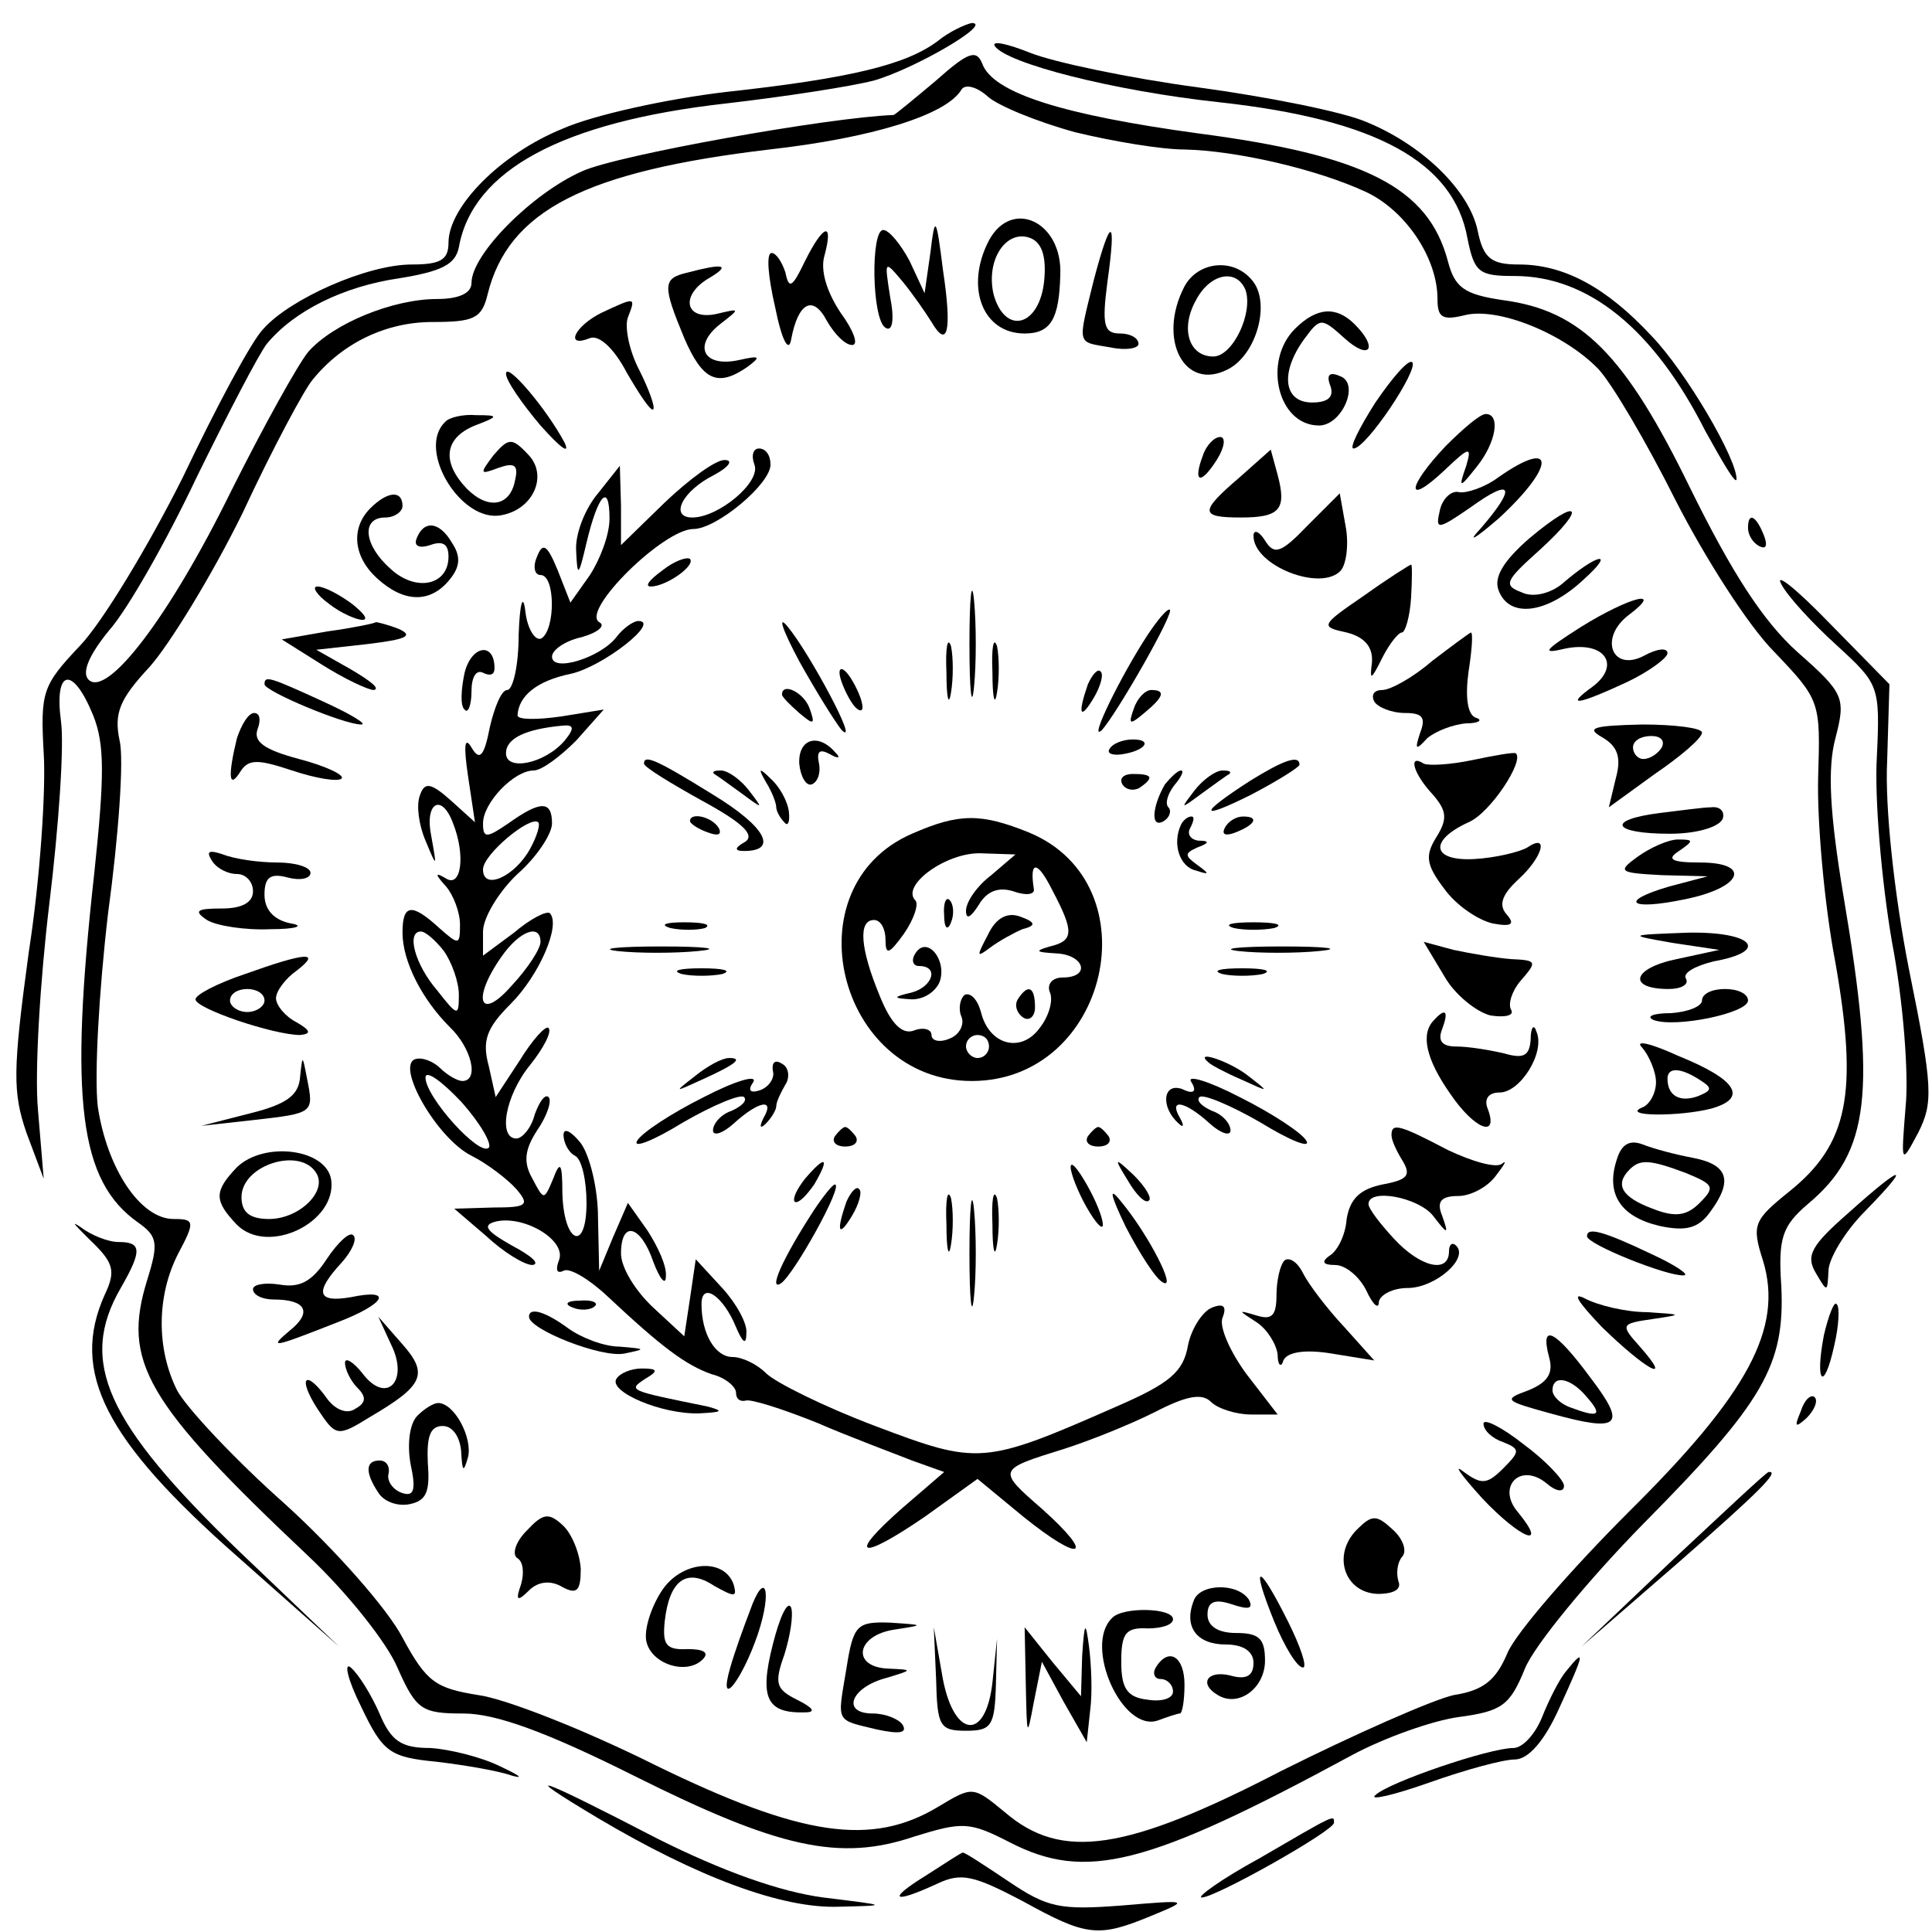 <?xml version="1.0" standalone="no"?>
<!DOCTYPE svg PUBLIC "-//W3C//DTD SVG 20010904//EN"
 "http://www.w3.org/TR/2001/REC-SVG-20010904/DTD/svg10.dtd">
<svg version="1.0" xmlns="http://www.w3.org/2000/svg"
 width="168pt" height="168pt" viewBox="0 0 168 168"
 preserveAspectRatio="xMidYMid meet">
<g transform="translate(0,168) scale(0.1,-0.1)"
fill="#000000" stroke="none">
<path d="M815 1644 c-27 -20 -74 -32 -184 -44 -51 -6 -115 -20 -142 -32 -54
-22 -99 -68 -99 -99 0 -15 -7 -19 -32 -19 -39 0 -106 -30 -129 -56 -10 -10
-41 -68 -70 -129 -30 -60 -70 -126 -89 -146 -33 -35 -35 -40 -32 -94 2 -31 -3
-109 -13 -173 -14 -103 -14 -122 -2 -157 l15 -40 -5 60 c-3 33 2 114 10 180 8
66 13 137 10 158 -6 45 10 49 28 5 10 -25 10 -52 1 -137 -22 -198 -13 -268 38
-304 17 -12 18 -18 8 -50 -22 -71 -2 -106 140 -240 34 -32 69 -76 78 -98 16
-36 21 -39 57 -39 28 0 72 -16 148 -54 126 -63 179 -75 244 -53 42 13 48 13
83 -5 66 -34 119 -21 298 76 28 15 70 30 93 33 37 5 44 10 57 42 8 20 55 77
103 126 105 106 123 138 120 206 -3 43 1 53 23 72 54 45 60 97 31 268 -12 72
-14 111 -7 137 9 35 8 39 -33 75 -30 27 -57 69 -93 142 -57 117 -95 155 -163
164 -34 5 -42 11 -48 34 -17 64 -72 92 -217 111 -117 16 -179 35 -188 61 -5
12 -12 10 -40 -15 -19 -16 -36 -30 -37 -30 -56 -2 -241 -35 -271 -49 -43 -19
-96 -72 -96 -97 0 -9 -11 -14 -30 -14 -38 0 -90 -21 -112 -46 -9 -11 -39 -65
-67 -121 -54 -110 -108 -180 -124 -164 -6 6 0 21 18 43 16 18 50 78 76 133 27
55 54 107 61 116 24 29 67 50 115 57 37 6 49 12 52 27 12 67 90 109 232 125
52 6 110 15 129 20 35 10 104 50 85 50 -5 -1 -19 -7 -30 -16z m120 -79 c33 -8
75 -15 95 -15 45 -1 115 -17 158 -37 34 -16 62 -57 62 -93 0 -16 4 -19 24 -14
29 7 86 -16 116 -47 12 -13 42 -64 67 -114 25 -49 63 -109 86 -132 40 -42 40
-43 38 -109 -1 -36 5 -109 15 -161 20 -114 11 -158 -40 -199 -31 -25 -33 -29
-23 -60 18 -59 -13 -116 -117 -219 -50 -50 -97 -104 -105 -122 -10 -24 -21
-33 -47 -37 -18 -4 -86 -34 -150 -66 -135 -70 -191 -78 -240 -36 -28 23 -28
23 -58 5 -58 -35 -119 -26 -246 36 -62 31 -131 58 -154 61 -37 6 -45 11 -66
50 -13 25 -59 77 -102 116 -44 39 -86 84 -94 99 -18 36 -18 82 1 119 15 28 14
30 -4 30 -29 0 -58 44 -66 98 -3 27 1 100 9 168 9 66 14 134 10 150 -5 24 0
36 26 64 17 19 54 79 81 134 26 56 54 108 61 116 26 32 64 50 104 50 36 0 43
3 48 24 18 73 85 107 245 126 89 10 154 30 167 52 3 5 13 3 23 -6 9 -8 43 -22
76 -31z"/>
<path d="M809 1460 l-5 -35 -13 28 c-8 15 -18 27 -23 27 -11 0 -10 -78 2 -85
6 -4 8 7 4 27 -5 32 -5 32 11 13 9 -11 20 -27 25 -35 14 -24 18 -8 10 45 -6
48 -7 48 -11 15z"/>
<path d="M860 1471 c-21 -40 -6 -81 31 -81 23 0 30 13 31 51 2 46 -42 67 -62
30z m48 -35 c-4 -40 -34 -48 -44 -12 -7 30 11 57 32 49 10 -4 14 -16 12 -37z"/>
<path d="M700 1453 c-11 -23 -14 -25 -17 -10 -3 9 -8 17 -12 17 -5 0 -3 -21 3
-47 6 -30 12 -40 14 -28 6 32 19 39 31 16 7 -12 16 -21 22 -21 6 0 1 13 -10
28 -12 18 -18 37 -14 50 8 30 -1 27 -17 -5z"/>
<path d="M951 1436 c-14 -57 -15 -53 14 -58 14 -3 25 -1 25 3 0 5 -7 9 -16 9
-14 0 -16 7 -11 45 8 57 3 58 -12 1z"/>
<path d="M598 1443 c-22 -5 -22 -11 -3 -57 16 -37 29 -43 55 -25 12 9 11 10
-7 6 -31 -7 -41 12 -17 31 18 14 18 14 -3 9 -28 -6 -32 17 -5 32 18 11 10 12
-20 4z"/>
<path d="M1030 1431 c-24 -46 0 -92 38 -72 25 13 37 58 21 77 -16 20 -47 17
-59 -5z m53 -3 c7 -20 -11 -58 -28 -58 -21 0 -29 24 -15 49 12 23 35 28 43 9z"/>
<path d="M523 1408 c-24 -12 -32 -31 -10 -22 8 3 21 -9 32 -30 11 -19 21 -34
23 -32 2 2 -4 18 -12 34 -9 17 -13 38 -10 46 7 18 7 18 -23 4z"/>
<path d="M1126 1394 c-28 -28 -15 -84 21 -84 20 0 36 37 18 43 -9 4 -12 1 -8
-9 3 -9 -2 -14 -16 -14 -25 0 -28 26 -7 55 14 19 15 19 35 1 22 -20 30 -9 9
12 -16 16 -33 15 -52 -4z"/>
<path d="M1196 1330 c-14 -22 -23 -40 -19 -40 11 0 57 69 51 75 -3 3 -17 -13
-32 -35z"/>
<path d="M440 1355 c0 -6 14 -26 30 -45 17 -19 26 -26 21 -15 -16 30 -51 71
-51 60z"/>
<path d="M387 1313 c-25 -24 14 -88 49 -81 28 5 41 35 23 53 -14 15 -17 14
-30 -1 -12 -16 -12 -17 4 -11 14 5 18 3 15 -10 -4 -23 -23 -27 -42 -8 -22 23
-20 44 7 55 21 8 21 9 1 9 -11 1 -24 -2 -27 -6z"/>
<path d="M1257 1292 c-34 -36 -35 -53 -1 -21 22 21 24 21 19 4 -7 -20 -6 -20
9 -1 17 21 21 46 8 46 -5 0 -20 -13 -35 -28z"/>
<path d="M1046 1284 c-9 -24 -2 -26 12 -4 7 11 8 20 3 20 -5 0 -12 -7 -15 -16z"/>
<path d="M656 1276 c6 -15 -31 -46 -54 -46 -20 0 -9 23 19 37 13 7 17 13 9 13
-8 0 -31 -17 -52 -37 l-38 -37 0 34 -1 35 -19 -24 c-11 -13 -20 -35 -19 -50 1
-23 2 -23 9 7 10 42 20 53 20 21 0 -14 -8 -35 -17 -49 l-17 -24 -11 28 c-9 22
-13 25 -18 12 -4 -9 -2 -16 3 -16 13 0 13 -47 1 -55 -5 -3 -12 7 -14 22 -2 18
-5 10 -6 -19 0 -27 -5 -48 -10 -48 -5 0 -11 -15 -15 -32 -5 -26 -9 -30 -16
-18 -6 10 -7 2 -3 -25 l6 -40 -21 19 c-18 16 -23 16 -27 4 -3 -8 -1 -25 5 -39
10 -24 10 -24 5 4 -6 29 9 38 19 11 11 -28 7 -56 -6 -48 -10 6 -10 4 0 -7 6
-7 12 -22 12 -33 0 -18 -1 -18 -18 -3 -24 22 -32 21 -32 -4 0 -25 17 -58 41
-82 19 -18 26 -47 11 -47 -4 0 -13 5 -19 11 -6 6 -16 10 -22 8 -17 -6 19 -69
49 -84 14 -7 32 -21 39 -29 12 -14 9 -16 -20 -16 l-34 -1 28 -24 c15 -14 33
-25 40 -25 7 1 -1 8 -18 17 -23 13 -26 18 -13 21 25 5 61 -17 54 -34 -3 -8 -2
-12 4 -9 5 3 22 -7 38 -22 47 -44 68 -60 91 -68 12 -3 21 -11 21 -16 0 -5 3
-8 8 -7 4 2 32 -7 62 -19 30 -13 68 -27 83 -33 l28 -10 -36 -31 c-49 -43 -38
-47 19 -8 l46 33 40 -33 c51 -41 63 -35 16 7 -39 34 -39 34 19 52 22 7 57 21
79 32 27 14 41 17 49 9 6 -6 22 -11 35 -11 l23 0 -27 35 c-14 19 -24 41 -21
49 4 10 1 13 -9 9 -8 -3 -18 -18 -21 -33 -4 -23 -16 -33 -62 -53 -116 -51
-120 -51 -210 -17 -45 17 -87 38 -95 46 -8 8 -21 14 -29 14 -15 0 -27 20 -27
46 0 20 19 7 30 -20 6 -14 9 -16 9 -5 1 8 -9 26 -21 39 l-23 25 -5 -34 -5 -33
-27 25 c-16 15 -28 35 -28 47 0 29 17 25 28 -7 6 -16 11 -21 11 -13 1 9 -7 26
-16 40 l-17 24 -13 -30 -12 -29 -1 46 c0 25 -7 54 -15 65 -8 10 -15 14 -15 7
0 -6 4 -15 10 -18 6 -3 10 -22 10 -41 0 -44 -20 -35 -21 9 0 26 -2 28 -8 12
-8 -19 -8 -19 -18 0 -8 14 -7 25 4 42 9 13 13 26 10 29 -3 3 -8 -4 -12 -15 -3
-12 -11 -21 -16 -21 -16 0 -10 37 12 64 12 15 19 29 16 32 -2 3 -14 -10 -25
-28 l-21 -32 -6 27 c-6 22 -2 33 19 54 25 25 44 69 34 79 -3 2 -17 -5 -31 -17
l-27 -20 0 21 c0 12 14 35 30 50 17 15 30 35 30 44 0 20 -10 20 -38 0 -19 -13
-22 -13 -22 0 0 18 27 46 44 46 7 0 23 12 37 26 l24 27 -37 -6 c-21 -3 -38 -3
-38 1 1 17 17 30 46 36 28 6 79 46 59 46 -4 0 -13 -6 -19 -14 -14 -18 -56 -31
-56 -17 0 6 12 14 26 17 14 4 21 10 15 13 -16 10 56 81 82 81 20 0 67 39 67
56 0 8 -4 14 -10 14 -5 0 -7 -6 -4 -14z m-165 -240 c-17 -20 -51 -27 -51 -11
0 13 17 21 49 24 10 1 11 -2 2 -13z m-30 -94 c-13 -24 -41 -37 -41 -18 0 13
41 47 48 41 2 -2 -1 -12 -7 -23z m-75 -89 c7 -10 13 -27 13 -38 0 -19 -1 -19
-19 4 -19 22 -27 51 -14 51 4 0 13 -8 20 -17z m84 8 c0 -6 -11 -23 -25 -38
-28 -32 -35 -12 -9 25 16 23 34 29 34 13z m-45 -179 c-8 -8 -55 44 -55 61 0 7
14 -3 31 -21 17 -19 27 -37 24 -40z"/>
<path d="M1078 1265 c-35 -30 -35 -35 1 -35 34 0 40 7 32 37 l-6 22 -27 -24z"/>
<path d="M1303 1265 c-12 -9 -28 -14 -34 -13 -7 2 -15 -6 -17 -16 -4 -17 -2
-17 27 3 36 26 40 18 9 -18 -13 -14 -6 -10 15 8 50 46 50 71 0 36z"/>
<path d="M322 1238 c-17 -17 -15 -42 6 -61 23 -21 46 -22 63 -1 9 11 10 20 2
32 -11 19 -25 20 -31 3 -2 -6 3 -8 12 -5 11 4 16 1 16 -10 0 -25 -28 -31 -50
-11 -24 21 -26 45 -5 45 8 0 15 5 15 10 0 14 -13 13 -28 -2z"/>
<path d="M1137 1223 c-23 -24 -29 -26 -37 -13 -5 8 -10 10 -10 4 0 -26 59 -49
76 -30 5 6 7 24 4 39 l-5 28 -28 -28z"/>
<path d="M1330 1212 c-23 -20 -31 -34 -27 -45 9 -25 42 -21 74 9 29 26 12 23
-19 -4 -10 -8 -25 -12 -35 -7 -16 6 -14 10 15 36 43 39 36 48 -8 11z"/>
<path d="M576 1184 c-11 -8 -16 -14 -10 -14 13 0 39 18 34 24 -3 2 -14 -2 -24
-10z"/>
<path d="M843 1120 c0 -41 2 -58 4 -37 2 20 2 54 0 75 -2 20 -4 3 -4 -38z"/>
<path d="M1186 1162 c-38 -26 -38 -27 -15 -32 16 -4 23 -13 22 -26 -2 -16 -1
-16 9 4 6 12 14 22 17 22 3 0 7 14 8 30 1 17 1 30 0 29 -1 0 -20 -12 -41 -27z"/>
<path d="M286 1155 c10 -8 24 -14 29 -14 6 0 1 6 -9 14 -11 8 -24 15 -30 15
-5 0 -1 -7 10 -15z"/>
<path d="M1375 1135 c-33 -21 -35 -24 -14 -19 34 7 49 -14 24 -33 -25 -18 -13
-16 30 4 19 9 35 21 35 25 0 5 -9 4 -20 -2 -28 -15 -40 15 -14 35 32 24 1 16
-41 -10z"/>
<path d="M695 1105 c15 -27 32 -54 37 -60 16 -15 -28 67 -47 90 -9 11 -5 -2
10 -30z"/>
<path d="M998 1128 c-23 -35 -52 -94 -40 -83 13 14 65 105 59 105 -3 0 -11
-10 -19 -22z"/>
<path d="M285 1131 l-40 -7 35 -22 c19 -12 40 -22 45 -22 6 1 -3 8 -20 18
l-30 17 45 5 c33 4 40 7 27 13 -10 4 -19 6 -20 6 -1 -1 -20 -5 -42 -8z"/>
<path d="M823 1095 c0 -22 2 -30 4 -17 2 12 2 30 0 40 -3 9 -5 -1 -4 -23z"/>
<path d="M863 1095 c0 -22 2 -30 4 -17 2 12 2 30 0 40 -3 9 -5 -1 -4 -23z"/>
<path d="M1245 1105 c-16 -14 -36 -25 -43 -25 -7 0 -10 -4 -7 -10 3 -5 15 -10
27 -10 15 0 18 -4 13 -17 -5 -15 -4 -16 6 -5 7 6 22 12 34 13 11 0 15 3 8 5
-7 3 -9 18 -6 40 3 19 4 34 2 34 -2 -1 -17 -12 -34 -25z"/>
<path d="M404 1095 c-3 -14 -4 -29 0 -32 3 -4 6 4 6 16 0 12 4 19 10 16 6 -3
10 -2 10 4 0 23 -20 20 -26 -4z"/>
<path d="M730 1095 c0 -5 5 -17 10 -25 5 -8 10 -10 10 -5 0 6 -5 17 -10 25 -5
8 -10 11 -10 5z"/>
<path d="M946 1085 c-9 -26 -7 -32 5 -12 6 10 9 21 6 23 -2 3 -7 -2 -11 -11z"/>
<path d="M230 1085 c0 -6 69 -35 84 -35 6 0 -9 9 -33 20 -46 21 -51 23 -51 15z"/>
<path d="M680 1076 c0 -2 7 -9 15 -16 13 -11 14 -10 9 4 -5 14 -24 23 -24 12z"/>
<path d="M986 1064 c-5 -14 -4 -15 9 -4 17 14 19 20 6 20 -5 0 -12 -7 -15 -16z"/>
<path d="M206 1038 c-8 -33 -7 -45 3 -29 7 11 15 11 45 1 21 -7 40 -10 43 -7
3 3 -14 11 -37 17 -30 8 -40 15 -36 26 3 8 2 14 -3 14 -5 0 -11 -10 -15 -22z"/>
<path d="M1393 1039 c14 -8 17 -18 12 -36 l-6 -25 40 29 c22 15 41 31 41 36 0
4 -24 7 -52 7 -43 -1 -49 -3 -35 -11z m52 -9 c-3 -5 -10 -10 -16 -10 -5 0 -9
5 -9 10 0 6 7 10 16 10 8 0 12 -4 9 -10z"/>
<path d="M695 1016 c1 -11 6 -20 11 -18 5 2 8 10 6 19 -2 10 1 12 10 7 7 -4 9
-3 5 1 -15 18 -33 13 -32 -9z"/>
<path d="M965 1029 c-3 -4 2 -6 10 -5 21 3 28 13 10 13 -9 0 -18 -4 -20 -8z"/>
<path d="M1280 1019 c-19 -4 -38 -5 -42 -3 -14 9 -9 -9 8 -27 12 -14 13 -21 3
-37 -10 -16 -9 -24 7 -45 10 -14 29 -27 42 -30 16 -3 20 -1 12 8 -7 8 -4 17
10 30 22 20 27 41 8 28 -7 -4 -28 -9 -46 -10 -37 -2 -40 16 -5 32 19 8 49 54
41 60 -2 1 -19 -2 -38 -6z"/>
<path d="M560 1016 c0 -3 23 -17 50 -32 35 -19 47 -30 38 -36 -9 -5 -10 -8 -1
-8 30 0 19 21 -27 49 -50 31 -60 35 -60 27z"/>
<path d="M1087 1001 c-45 -29 -45 -35 1 -12 23 12 42 24 42 26 0 9 -14 4 -43
-14z"/>
<path d="M621 1007 c2 -1 13 -9 24 -17 19 -14 19 -14 6 3 -7 9 -18 17 -24 17
-6 0 -8 -1 -6 -3z"/>
<path d="M666 1000 c5 -8 9 -18 9 -22 0 -3 3 -9 7 -13 3 -4 5 0 4 9 -1 9 -8
22 -16 29 -10 10 -11 9 -4 -3z"/>
<path d="M976 998 c3 -5 10 -6 15 -3 13 9 11 12 -6 12 -8 0 -12 -4 -9 -9z"/>
<path d="M1013 998 c-11 -19 -13 -39 -1 -32 5 3 7 9 4 12 -3 3 -1 11 5 19 6 7
9 13 6 13 -3 0 -9 -6 -14 -12z"/>
<path d="M1039 993 c-13 -17 -13 -17 6 -3 11 8 22 16 24 17 2 2 0 3 -6 3 -6 0
-17 -8 -24 -17z"/>
<path d="M1443 973 c-47 -6 -41 -18 9 -18 24 0 43 6 46 13 2 6 -2 11 -10 10
-7 0 -28 -3 -45 -5z"/>
<path d="M600 966 c0 -2 7 -7 16 -10 8 -3 12 -2 9 4 -6 10 -25 14 -25 6z"/>
<path d="M793 955 c-106 -46 -65 -215 52 -215 119 0 158 171 50 216 -42 17
-61 17 -102 -1z m69 -36 c-12 -9 -22 -23 -22 -31 0 -8 4 -6 11 5 7 12 17 16
30 12 11 -4 19 -3 18 2 -4 25 3 25 16 -1 19 -36 19 -44 -2 -49 -14 -4 -12 -5
5 -6 25 -1 31 -21 6 -21 -9 0 -14 -6 -11 -13 3 -7 -1 -21 -9 -31 -16 -22 -44
-15 -51 14 -3 11 -9 17 -14 15 -4 -3 -6 -12 -3 -19 3 -7 -2 -16 -10 -19 -9 -4
-16 -2 -16 3 0 5 -7 7 -15 4 -10 -4 -20 5 -30 30 -17 41 -19 66 -5 66 6 0 10
-8 10 -17 0 -14 3 -13 16 5 9 13 13 26 10 29 -13 13 27 42 57 41 l30 -1 -21
-18z m-2 -149 c0 -5 -4 -10 -10 -10 -5 0 -10 5 -10 10 0 6 5 10 10 10 6 0 10
-4 10 -10z"/>
<path d="M821 884 c0 -11 3 -14 6 -6 3 7 2 16 -1 19 -3 4 -6 -2 -5 -13z"/>
<path d="M859 867 c-10 -19 -10 -20 2 -11 8 6 21 13 28 16 12 3 12 6 -2 11
-11 4 -21 -1 -28 -16z"/>
<path d="M796 851 c-4 -6 -2 -11 3 -11 18 0 12 -18 -6 -23 -17 -4 -17 -5 0 -6
10 0 20 6 24 15 7 19 -11 41 -21 25z"/>
<path d="M885 811 c-3 -5 -1 -12 5 -16 5 -3 10 1 10 9 0 18 -6 21 -15 7z"/>
<path d="M1027 963 c-8 -17 -1 -37 13 -40 12 -4 12 -3 1 5 -11 8 -11 10 0 15
11 4 11 6 1 6 -7 1 -10 6 -7 11 3 6 4 10 1 10 -3 0 -7 -3 -9 -7z"/>
<path d="M1065 960 c-3 -6 1 -7 9 -4 18 7 21 14 7 14 -6 0 -13 -4 -16 -10z"/>
<path d="M1424 935 c-18 -13 -16 -14 21 -16 l40 -1 -34 -9 c-44 -13 -34 -21
14 -11 50 10 59 32 13 32 -25 0 -29 3 -18 10 13 9 13 10 -1 10 -8 0 -24 -7
-35 -15z"/>
<path d="M184 932 c4 -7 14 -12 22 -12 8 0 14 -7 14 -15 0 -10 -10 -15 -27
-15 -22 0 -25 -2 -13 -10 8 -5 33 -9 55 -8 23 0 30 3 18 5 -15 3 -23 12 -23
25 0 15 5 19 20 15 11 -3 20 -1 20 4 0 5 -13 9 -29 9 -16 0 -37 3 -47 7 -12 4
-15 3 -10 -5z"/>
<path d="M583 873 c9 -2 23 -2 30 0 6 3 -1 5 -18 5 -16 0 -22 -2 -12 -5z"/>
<path d="M1073 873 c9 -2 25 -2 35 0 9 3 1 5 -18 5 -19 0 -27 -2 -17 -5z"/>
<path d="M1455 860 l40 -6 -37 -8 c-39 -8 -43 -26 -7 -26 11 0 18 4 15 9 -3 5
8 11 24 15 50 9 34 26 -22 25 -53 -2 -53 -2 -13 -9z"/>
<path d="M537 853 c18 -2 50 -2 70 0 21 2 7 4 -32 4 -38 0 -55 -2 -38 -4z"/>
<path d="M1077 853 c18 -2 50 -2 70 0 21 2 7 4 -32 4 -38 0 -55 -2 -38 -4z"/>
<path d="M1256 831 c9 -16 28 -31 40 -34 13 -2 21 0 18 5 -3 5 1 17 9 26 14
16 13 17 -9 18 -13 1 -36 5 -50 8 l-26 7 18 -30z"/>
<path d="M213 833 c-24 -8 -43 -18 -43 -22 0 -8 68 -31 91 -31 10 1 9 4 -3 11
-10 5 -18 15 -18 21 0 6 8 17 18 24 22 17 8 16 -45 -3z m17 -23 c0 -5 -7 -10
-15 -10 -8 0 -15 5 -15 10 0 6 7 10 15 10 8 0 15 -4 15 -10z"/>
<path d="M593 833 c9 -2 25 -2 35 0 9 3 1 5 -18 5 -19 0 -27 -2 -17 -5z"/>
<path d="M1063 833 c9 -2 25 -2 35 0 9 3 1 5 -18 5 -19 0 -27 -2 -17 -5z"/>
<path d="M1480 810 c0 -5 -12 -10 -27 -11 -16 0 -22 -3 -15 -6 19 -7 82 6 82
17 0 6 -9 10 -20 10 -11 0 -20 -4 -20 -10z"/>
<path d="M1247 793 c-12 -12 -7 -34 14 -64 21 -31 42 -39 33 -14 -4 9 0 15 10
15 18 0 40 35 32 53 -2 7 -5 4 -5 -7 -1 -14 -6 -17 -23 -12 -13 3 -31 6 -42 6
-12 0 -16 5 -12 15 6 16 3 19 -7 8z"/>
<path d="M1428 769 c6 -7 12 -21 12 -30 0 -10 -6 -20 -12 -22 -19 -8 33 -8 60
-1 32 9 23 25 -29 46 -24 11 -38 14 -31 7z m50 -28 c11 -7 11 -9 -1 -14 -16
-6 -27 0 -27 15 0 10 11 10 28 -1z"/>
<path d="M261 744 c-1 -16 -11 -24 -43 -32 l-43 -11 45 5 c53 6 53 6 47 36 -4
21 -4 21 -6 2z"/>
<path d="M604 744 c-18 -14 -18 -14 6 -3 31 14 36 19 24 19 -6 0 -19 -7 -30
-16z"/>
<path d="M672 749 c2 -6 -3 -14 -11 -17 -9 -3 -11 0 -6 7 4 7 -16 1 -43 -13
-28 -14 -54 -31 -58 -38 -4 -7 14 0 40 16 26 15 50 25 53 22 3 -3 -2 -8 -11
-12 -9 -3 -16 -11 -16 -17 0 -5 8 -3 18 6 22 20 36 22 26 5 -4 -8 -3 -10 2 -5
5 5 9 12 9 15 0 4 4 12 8 19 4 6 3 15 -3 18 -6 4 -9 1 -8 -6z"/>
<path d="M1051 756 c2 -2 15 -9 29 -15 24 -11 24 -11 6 3 -16 13 -49 24 -35
12z"/>
<path d="M1036 739 c5 -8 2 -11 -8 -6 -17 6 -19 -16 -3 -30 4 -4 5 -2 1 5 -10
17 4 15 26 -5 10 -9 18 -11 18 -6 0 6 -7 14 -16 17 -9 4 -14 9 -11 12 3 3 27
-7 53 -22 26 -16 44 -23 40 -16 -4 7 -30 24 -58 38 -27 14 -47 20 -42 13z"/>
<path d="M726 692 c-3 -5 1 -9 9 -9 8 0 12 4 9 9 -3 4 -7 8 -9 8 -2 0 -6 -4
-9 -8z"/>
<path d="M946 692 c-3 -5 1 -9 9 -9 8 0 12 4 9 9 -3 4 -7 8 -9 8 -2 0 -6 -4
-9 -8z"/>
<path d="M1210 693 c0 -5 5 -15 10 -23 7 -12 4 -16 -18 -20 -19 -4 -28 -12
-31 -30 -1 -14 -8 -28 -15 -32 -7 -5 -6 -8 5 -8 9 0 21 -10 27 -22 6 -13 11
-17 11 -10 1 6 12 12 25 12 24 0 54 26 42 37 -3 3 -6 1 -6 -5 0 -20 -25 -14
-48 11 -12 13 -22 26 -22 30 0 14 43 6 56 -10 13 -17 14 -17 8 0 -5 12 -1 17
14 17 11 0 26 8 33 18 7 9 10 14 5 10 -5 -4 -26 2 -47 12 -42 22 -49 24 -49
13z"/>
<path d="M1406 672 c-10 -30 3 -50 37 -58 23 -5 34 -2 44 12 20 27 16 41 -14
47 -16 3 -35 8 -45 12 -11 4 -18 0 -22 -13z m60 -12 c24 -10 26 -12 12 -26
-11 -11 -21 -13 -41 -5 -27 10 -33 21 -20 34 9 9 17 9 49 -3z"/>
<path d="M206 665 c-20 -21 -20 -29 0 -50 27 -27 87 2 82 39 -4 27 -58 34 -82
11z m69 -5 c10 -16 -15 -40 -41 -40 -17 0 -24 6 -24 19 0 28 51 44 65 21z"/>
<path d="M700 655 c-7 -9 -11 -17 -9 -20 3 -2 10 5 17 15 14 24 10 26 -8 5z"/>
<path d="M931 665 c0 -5 6 -21 14 -35 8 -14 14 -20 14 -15 0 6 -6 21 -14 35
-8 14 -14 21 -14 15z"/>
<path d="M981 653 c7 -12 15 -20 18 -17 3 2 -3 12 -13 22 -17 16 -18 16 -5 -5z"/>
<path d="M843 590 c0 -41 2 -58 4 -37 2 20 2 54 0 75 -2 20 -4 3 -4 -38z"/>
<path d="M708 628 c-28 -43 -40 -71 -29 -64 11 7 55 86 47 86 -2 0 -10 -10
-18 -22z"/>
<path d="M736 635 c-9 -26 -7 -32 5 -12 6 10 9 21 6 23 -2 3 -7 -2 -11 -11z"/>
<path d="M823 615 c0 -22 2 -30 4 -17 2 12 2 30 0 40 -3 9 -5 -1 -4 -23z"/>
<path d="M863 615 c0 -22 2 -30 4 -17 2 12 2 30 0 40 -3 9 -5 -1 -4 -23z"/>
<path d="M979 613 c12 -23 26 -45 32 -48 13 -8 -12 41 -36 70 -11 14 -10 7 4
-22z"/>
<path d="M284 585 c-13 -20 -24 -25 -41 -22 -13 2 -23 0 -23 -4 0 -5 8 -9 18
-9 28 0 34 -11 14 -27 -19 -16 -15 -15 41 7 42 16 50 30 12 22 -29 -5 -32 4
-8 30 9 10 14 21 10 24 -3 3 -13 -6 -23 -21z"/>
<path d="M1380 605 c0 -7 70 -35 84 -34 6 0 -7 9 -29 19 -42 20 -55 23 -55 15z"/>
<path d="M1117 584 c-4 -4 -7 -18 -7 -30 0 -18 -4 -22 -17 -18 -17 5 -17 5 0
-6 9 -6 17 -19 18 -28 0 -9 3 -12 5 -5 3 7 18 10 42 6 l37 -6 -26 29 c-15 16
-31 37 -36 47 -5 10 -12 14 -16 11z"/>
<path d="M1393 526 c38 -37 63 -51 33 -17 -17 19 -17 20 11 24 27 4 26 4 -5 6
-18 0 -43 6 -54 12 -12 6 -5 -4 15 -25z"/>
<path d="M498 543 c7 -3 16 -2 19 1 4 3 -2 6 -13 5 -11 0 -14 -3 -6 -6z"/>
<path d="M460 535 c0 -11 63 -36 83 -32 19 4 19 4 -4 6 -14 0 -34 8 -45 16
-19 14 -34 19 -34 10z"/>
<path d="M340 511 c16 -32 -4 -53 -25 -25 -8 10 -15 14 -15 9 0 -6 5 -16 11
-22 8 -8 7 -13 -2 -18 -7 -5 -17 -1 -24 8 -19 27 -27 20 -9 -8 16 -24 17 -25
46 -7 46 27 51 37 28 63 l-21 24 11 -24z"/>
<path d="M1347 500 c4 -14 -1 -22 -18 -29 -22 -8 -21 -9 19 -20 61 -17 67 -11
35 31 -31 42 -44 48 -36 18z m33 -35 c14 -16 10 -18 -14 -9 -9 3 -16 10 -16
15 0 14 16 11 30 -6z"/>
<path d="M536 481 c-7 -11 39 -31 72 -30 20 1 22 2 7 6 -69 14 -69 14 -54 24
12 7 11 9 -3 9 -9 0 -19 -4 -22 -9z"/>
<path d="M363 449 c-7 -7 -9 -25 -6 -42 5 -23 3 -29 -8 -25 -8 3 -13 11 -11
17 1 6 -2 11 -8 11 -12 0 -13 -10 -1 -28 5 -8 17 -12 27 -10 15 3 18 11 16 36
-1 23 2 32 13 32 9 0 15 -10 16 -22 1 -18 2 -19 6 -5 4 17 -12 47 -26 47 -4 0
-12 -5 -18 -11z"/>
<path d="M1290 442 c0 -6 8 -13 17 -16 15 -6 15 -8 0 -23 -14 -14 -19 -14 -34
-3 -10 8 -3 -2 16 -23 33 -35 58 -45 31 -12 -19 22 2 44 25 25 8 -7 15 -8 15
-2 0 5 -16 22 -35 36 -19 15 -35 23 -35 18z"/>
<path d="M458 349 c-10 -10 -13 -21 -8 -24 5 -3 6 -13 3 -23 -5 -14 -3 -15 7
-5 8 8 19 9 29 3 13 -7 16 -3 16 16 -1 14 -8 31 -16 38 -12 11 -17 10 -31 -5z"/>
<path d="M1180 350 c-22 -22 -11 -55 18 -56 14 0 21 4 18 11 -2 7 -1 16 3 21
5 5 1 16 -8 24 -14 13 -18 13 -31 0z"/>
<path d="M575 296 c-9 -14 -15 -33 -13 -43 4 -20 35 -30 49 -16 6 6 1 9 -13 9
-19 -1 -22 4 -20 24 4 36 19 47 43 31 18 -10 20 -10 17 1 -8 24 -46 21 -63 -6z"/>
<path d="M1108 270 c9 -22 20 -40 25 -40 4 0 -2 18 -13 40 -26 52 -33 52 -12
0z"/>
<path d="M652 279 c-5 -13 -13 -35 -17 -49 -11 -38 10 -12 24 29 13 39 6 57
-7 20z"/>
<path d="M1038 288 c-9 -23 3 -38 28 -38 15 0 24 -6 24 -16 0 -11 -6 -15 -20
-11 -20 5 -28 -7 -11 -17 18 -11 41 6 41 30 0 19 -5 24 -25 24 -16 0 -25 6
-25 16 0 11 6 14 21 9 15 -5 19 -4 15 4 -10 15 -43 14 -48 -1z"/>
<path d="M672 250 c-12 -47 -5 -60 28 -59 10 0 7 4 -7 11 -18 9 -20 14 -11 39
5 16 8 34 6 41 -3 7 -10 -8 -16 -32z"/>
<path d="M967 273 c-25 -24 9 -100 40 -89 8 3 17 6 19 6 2 0 4 11 4 25 0 25
-14 33 -25 15 -3 -5 -1 -10 4 -10 6 0 11 -5 11 -11 0 -6 -10 -9 -22 -7 -18 2
-23 10 -23 33 0 25 4 30 23 29 12 0 22 3 22 8 0 10 -44 11 -53 1z"/>
<path d="M736 229 c-8 -48 -10 -44 27 -53 19 -4 26 -3 22 4 -3 5 -15 10 -26
10 -28 0 -19 23 12 31 23 7 23 7 2 8 -33 1 -29 29 5 34 26 4 26 4 -4 6 -29 1
-32 -2 -38 -40z"/>
<path d="M941 240 l-1 -35 -25 30 -24 30 1 -50 c1 -46 1 -47 7 -15 l7 35 19
-35 20 -35 3 28 c2 15 1 39 -1 55 -3 23 -4 22 -6 -8z"/>
<path d="M814 220 c1 -41 3 -45 26 -45 22 0 25 4 26 40 l1 40 -4 -38 c-6 -53
-35 -48 -44 8 l-7 40 2 -45z"/>
<path d="M865 1640 c10 -15 103 -39 196 -49 136 -15 203 -52 215 -118 6 -30
10 -33 41 -33 64 0 121 -46 166 -135 15 -27 26 -46 27 -42 1 17 -44 94 -74
125 -39 42 -76 62 -115 62 -24 0 -31 5 -36 29 -7 35 -48 75 -97 95 -21 9 -87
22 -146 30 -60 8 -126 22 -146 30 -20 8 -34 11 -31 6z"/>
<path d="M1520 1221 c0 -6 4 -13 10 -16 6 -3 7 1 4 9 -7 18 -14 21 -14 7z"/>
<path d="M1549 1172 c5 -10 27 -34 48 -53 37 -34 38 -35 35 -98 -2 -35 4 -106
13 -159 10 -52 15 -117 12 -145 -4 -50 -4 -50 11 -22 13 26 13 39 -8 142 -13
66 -21 142 -19 181 l2 67 -52 53 c-29 30 -48 45 -42 34z"/>
<path d="M1607 625 c-32 -28 -37 -37 -28 -52 10 -17 10 -17 11 2 0 10 14 34
32 52 41 42 34 42 -15 -2z"/>
<path d="M78 602 c21 -20 23 -27 13 -48 -30 -67 0 -126 116 -228 l88 -78 -87
83 c-116 112 -140 165 -103 229 19 33 18 40 -2 40 -9 0 -24 6 -33 13 -9 6 -5
2 8 -11z"/>
<path d="M1586 519 c-8 -42 0 -50 9 -9 4 17 5 34 2 36 -2 3 -7 -10 -11 -27z"/>
<path d="M1566 453 c-6 -14 -5 -15 5 -6 7 7 10 15 7 18 -3 3 -9 -2 -12 -12z"/>
<path d="M1455 324 l-80 -76 83 72 c72 63 90 81 80 80 -2 0 -39 -35 -83 -76z"/>
<path d="M314 196 c19 -40 25 -44 66 -48 25 -3 54 -8 65 -12 11 -3 7 0 -10 8
-16 8 -44 15 -61 16 -25 0 -34 6 -44 30 -7 16 -18 34 -25 40 -6 5 -3 -10 9
-34z"/>
<path d="M1362 227 c-6 -7 -15 -25 -21 -40 -6 -15 -17 -27 -25 -27 -21 0 -109
-30 -120 -41 -6 -5 16 0 47 11 31 11 64 20 74 20 12 0 26 16 39 45 22 48 23
53 6 32z"/>
<path d="M520 99 c86 -51 160 -79 210 -77 43 1 43 1 -14 8 -38 5 -88 23 -144
51 -106 55 -124 61 -52 18z"/>
<path d="M1095 64 c-33 -18 -55 -34 -50 -34 12 0 115 58 115 65 0 7 2 8 -65
-31z"/>
<path d="M805 49 c-34 -21 -29 -25 10 -7 21 10 32 7 74 -15 56 -31 66 -32 112
-13 34 14 33 14 -26 9 -53 -4 -64 -2 -98 21 -21 14 -39 26 -40 25 -1 0 -15 -9
-32 -20z"/>
</g>
</svg>
